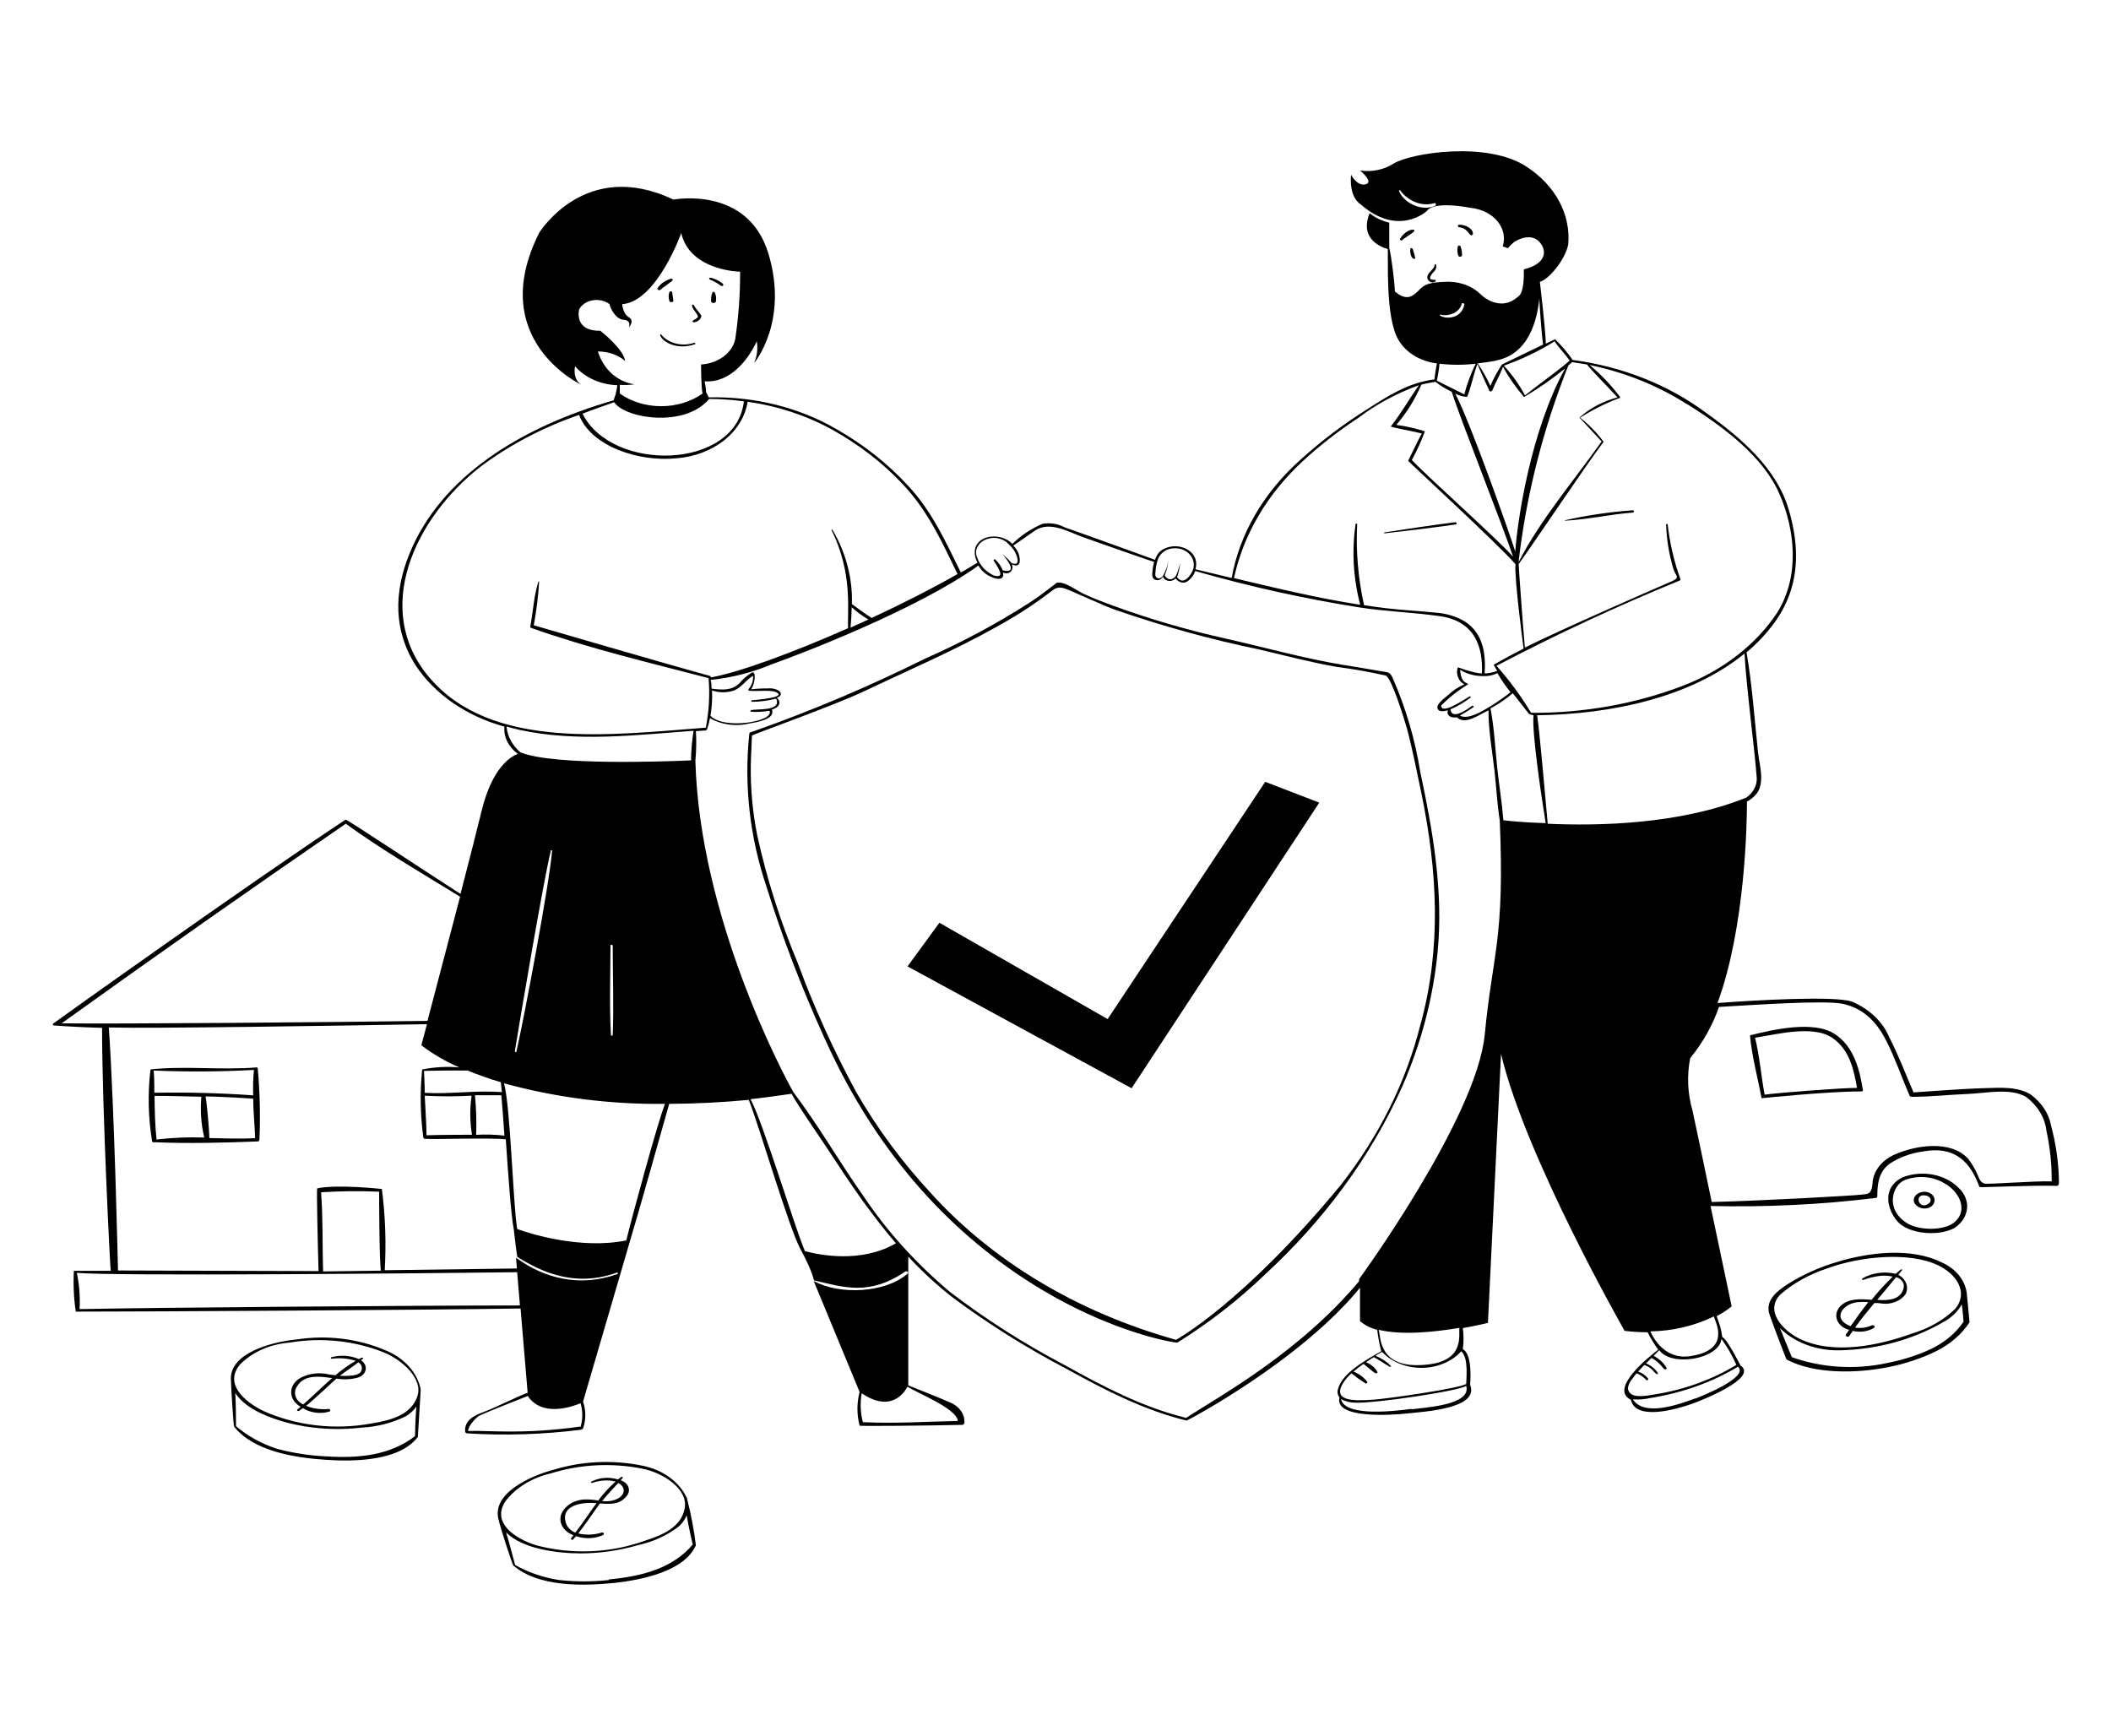 <svg width="135" height="111" viewBox="0 0 135 111" fill="none" xmlns="http://www.w3.org/2000/svg">
<path d="M91.834 16.922C91.83 16.915 91.824 16.909 91.816 16.904C91.808 16.9 91.799 16.898 91.79 16.898C91.78 16.898 91.771 16.9 91.763 16.904C91.755 16.909 91.749 16.915 91.746 16.922C91.746 17.266 91.138 17.477 91.307 17.866C91.381 18.032 91.658 18.149 91.813 17.982C91.819 17.974 91.822 17.965 91.823 17.956C91.823 17.946 91.821 17.937 91.817 17.928C91.812 17.92 91.805 17.912 91.796 17.906C91.788 17.9 91.777 17.896 91.766 17.893H91.692C91.368 17.893 91.368 17.705 91.732 17.338C91.788 17.28 91.826 17.213 91.843 17.14C91.861 17.068 91.858 16.993 91.834 16.922ZM93.265 16.362C93.305 16.451 93.481 16.423 93.501 16.334C93.501 16.147 93.471 15.96 93.413 15.779C93.413 15.758 93.403 15.739 93.385 15.724C93.368 15.71 93.344 15.701 93.319 15.701C93.294 15.701 93.27 15.71 93.252 15.724C93.234 15.739 93.224 15.758 93.224 15.779C93.18 15.973 93.194 16.173 93.265 16.362ZM90.187 15.934C90.187 16.106 90.187 16.445 90.396 16.55C90.406 16.555 90.417 16.558 90.428 16.558C90.44 16.558 90.451 16.557 90.462 16.553C90.472 16.549 90.481 16.544 90.489 16.536C90.496 16.529 90.501 16.521 90.504 16.512C90.471 16.324 90.421 16.138 90.355 15.957C90.342 15.851 90.187 15.846 90.187 15.934ZM89.539 15.263C89.526 15.28 89.522 15.3 89.528 15.319C89.534 15.339 89.549 15.355 89.569 15.366C89.59 15.376 89.614 15.379 89.638 15.374C89.661 15.37 89.681 15.357 89.694 15.341C89.795 15.229 90.369 14.902 90.436 14.786C90.445 14.777 90.451 14.766 90.453 14.755C90.455 14.744 90.453 14.732 90.447 14.722C90.442 14.711 90.432 14.703 90.421 14.696C90.41 14.69 90.396 14.686 90.382 14.686C90.011 14.68 89.687 15.024 89.539 15.263ZM93.332 14.536C93.67 14.569 93.845 14.791 94.007 15.002C94.018 15.018 94.036 15.031 94.057 15.038C94.078 15.045 94.101 15.046 94.123 15.041C94.145 15.036 94.164 15.024 94.177 15.009C94.19 14.994 94.197 14.976 94.196 14.958C94.196 14.597 93.717 14.375 93.319 14.369C93.197 14.364 93.204 14.525 93.332 14.536ZM100.082 33.3C101.533 33.228 102.958 32.89 104.409 32.784C104.524 32.784 104.524 32.623 104.409 32.634C102.944 32.741 101.494 32.954 100.075 33.273L100.082 33.3ZM93.096 33.539C93.204 33.539 93.157 33.389 93.049 33.4C91.543 33.594 90.031 33.816 88.533 34.05C88.492 34.05 88.533 34.111 88.533 34.111C90.065 33.939 91.591 33.755 93.096 33.539ZM70.834 65.174L60.075 59.014L58.036 61.805L72.367 69.597L84.368 51.332L80.912 50L70.834 65.174Z" fill="black"/>
<path d="M89.053 43.334C88.87 42.957 88.783 43.007 88.297 42.924C87.493 42.779 86.683 42.652 85.873 42.519C83.362 42.102 80.899 41.409 78.448 40.854C75.971 40.307 73.549 39.602 71.206 38.745C70.531 38.5 69.91 38.262 69.289 37.973C68.917 37.795 68.148 37.24 67.736 37.263C67.5 37.263 67.615 37.263 67.345 37.451C66.838 37.84 66.346 38.223 65.812 38.561C63.727 39.898 61.507 41.086 59.177 42.113C55.595 43.899 51.864 45.476 48.013 46.831C47.986 46.837 47.962 46.85 47.945 46.868C47.928 46.886 47.919 46.908 47.918 46.931C47.572 50.226 47.947 53.546 49.025 56.732C50.031 59.946 51.241 63.113 52.65 66.223C55.161 71.867 58.907 77.112 64.449 81.058C70.234 85.181 75.249 85.903 75.296 85.864C77.326 84.594 79.186 83.15 80.845 81.557C84.689 78.031 87.686 73.937 89.674 69.492C90.886 66.722 91.646 63.834 91.935 60.9C92.313 57.015 91.638 53.18 90.821 49.334C90.495 47.288 89.902 45.276 89.053 43.334ZM90.835 65.534C89.921 69.19 88.188 72.673 85.725 75.808C79.522 83.322 75.276 85.648 75.208 85.686C68.94 83.94 63.468 80.664 59.521 76.296C57.657 74.28 56.055 72.109 54.742 69.819C53.295 67.148 52.053 64.404 51.023 61.605C49.902 58.933 49.034 56.195 48.424 53.413C48.129 51.935 47.991 50.438 48.013 48.94C48.013 48.585 48.094 47.042 48.087 47.047C48.154 46.953 53.116 45.21 55.208 44.233C58.05 42.879 60.993 41.625 63.72 40.093C64.914 39.444 66.043 38.716 67.095 37.918C67.473 37.629 67.621 37.479 68.134 37.651C68.492 37.768 70.612 38.761 71.354 39.011C74.336 40.045 77.41 40.891 80.548 41.542C82.188 41.925 83.828 42.363 85.495 42.652C86.552 42.787 87.597 42.973 88.627 43.207C89.012 43.407 89.782 45.932 89.977 46.598C90.342 47.974 90.612 49.373 90.902 50.749C91.921 55.7 92.198 60.6 90.835 65.546V65.534ZM44.314 20.502C44.303 20.511 44.297 20.522 44.294 20.535C44.291 20.547 44.293 20.559 44.299 20.571C44.304 20.583 44.314 20.593 44.326 20.6C44.338 20.607 44.353 20.612 44.368 20.613C44.491 20.6 44.606 20.554 44.694 20.481C44.782 20.409 44.838 20.315 44.854 20.213C44.854 20.119 44.442 19.703 44.374 19.514C44.37 19.504 44.362 19.496 44.352 19.49C44.342 19.483 44.33 19.48 44.317 19.48C44.304 19.48 44.292 19.483 44.282 19.49C44.272 19.496 44.264 19.504 44.26 19.514C44.199 19.675 44.658 20.13 44.631 20.252C44.604 20.374 44.415 20.419 44.314 20.502ZM45.556 18.703C45.491 18.884 45.464 19.071 45.475 19.259C45.475 19.419 45.778 19.419 45.785 19.259C45.816 19.071 45.79 18.881 45.711 18.703C45.703 18.692 45.692 18.682 45.679 18.675C45.665 18.669 45.649 18.665 45.633 18.665C45.617 18.665 45.602 18.669 45.588 18.675C45.574 18.682 45.563 18.692 45.556 18.703ZM42.808 18.687C42.746 18.868 42.746 19.061 42.808 19.242C42.808 19.358 43.078 19.342 43.065 19.242C43.051 19.142 43.018 18.898 42.991 18.726C42.997 18.706 42.993 18.685 42.981 18.667C42.968 18.649 42.947 18.637 42.923 18.631C42.899 18.626 42.873 18.629 42.852 18.64C42.83 18.65 42.815 18.667 42.808 18.687ZM42.235 18.532C42.343 18.415 42.91 18.049 42.991 17.943C43.004 17.932 43.014 17.918 43.016 17.902C43.019 17.887 43.016 17.871 43.007 17.857C42.998 17.843 42.983 17.832 42.965 17.826C42.948 17.819 42.928 17.817 42.91 17.821C42.55 17.93 42.248 18.14 42.059 18.415C41.985 18.504 42.154 18.609 42.235 18.532ZM45.421 17.888C45.666 17.989 45.893 18.118 46.096 18.271C46.109 18.282 46.126 18.289 46.144 18.292C46.163 18.296 46.182 18.294 46.2 18.288C46.217 18.282 46.232 18.272 46.242 18.259C46.252 18.246 46.258 18.231 46.258 18.215C46.258 18.071 45.583 17.749 45.4 17.76C45.384 17.766 45.37 17.776 45.361 17.788C45.352 17.801 45.349 17.816 45.351 17.83C45.353 17.845 45.361 17.858 45.374 17.869C45.386 17.879 45.403 17.886 45.421 17.888ZM42.275 21.384H42.214C42.214 21.739 43.173 22.461 44.449 22.011C44.509 22.011 44.449 21.906 44.401 21.922C44.026 22.051 43.608 22.067 43.22 21.969C42.832 21.871 42.498 21.664 42.275 21.384ZM16.416 68.265C14.182 68.448 11.893 68.16 9.666 68.387C9.666 68.387 9.619 68.42 9.619 68.437C9.442 69.951 9.478 71.476 9.727 72.983C9.728 72.996 9.734 73.01 9.743 73.021C9.752 73.033 9.764 73.042 9.779 73.049C9.794 73.055 9.81 73.059 9.827 73.059C9.844 73.059 9.86 73.056 9.875 73.049C12.049 73.144 14.323 73.082 16.504 72.999C16.564 72.999 16.591 72.888 16.591 72.877C16.657 71.362 16.621 69.844 16.483 68.332C16.484 68.324 16.483 68.316 16.48 68.308C16.477 68.3 16.473 68.293 16.466 68.287C16.46 68.281 16.453 68.275 16.444 68.272C16.435 68.268 16.426 68.266 16.416 68.265ZM9.868 69.869C9.868 69.403 9.868 68.937 9.828 68.465C11.964 68.555 14.106 68.542 16.24 68.426C16.188 68.967 16.172 69.51 16.193 70.052C14.09 69.903 11.979 69.847 9.868 69.886V69.869ZM10.01 72.861C9.909 71.934 9.895 71.012 9.882 70.085C10.881 70.085 11.907 70.119 12.879 70.141C12.798 71.013 12.859 71.891 13.061 72.749C12.041 72.714 11.02 72.757 10.01 72.877V72.861ZM13.385 72.766C13.385 72.272 13.23 70.507 13.142 70.124C14.148 70.124 16.186 70.263 16.193 70.263C16.193 71.107 16.294 71.956 16.315 72.788C15.376 72.844 14.384 72.805 13.405 72.783L13.385 72.766Z" fill="black"/>
<path d="M131.166 71.984C131.027 71.219 130.568 70.519 129.87 70.002C129.026 69.475 127.906 69.564 126.914 69.591C125.429 69.63 122.371 69.869 122.371 69.863C121.858 68.681 121.406 67.471 120.812 66.323C120.403 65.344 119.552 64.533 118.436 64.058C117.342 63.67 112.212 63.969 109.836 64.147C111.625 59.285 111.719 52.564 111.719 51.265C111.967 51.128 112.18 50.953 112.347 50.749C112.88 50.022 112.509 48.901 112.428 48.118C112.199 45.993 112.057 43.834 111.692 41.719C112.382 41.142 112.985 40.5 113.488 39.805C115.121 37.546 115.128 35.032 114.372 32.529C113.616 30.026 111.483 28.088 109.087 26.39C106.706 24.613 103.749 23.442 100.575 23.021C100.249 22.552 99.871 22.108 99.448 21.695L98.854 21.978C98.854 21.229 98.476 18.021 98.476 18.021C99.029 17.899 100.123 16.583 100.292 15.618C100.372 14.677 100.172 13.734 99.709 12.871C99.245 12.008 98.532 11.252 97.632 10.667C95.135 9.002 90.207 9.785 89.12 10.462C88.822 10.655 88.477 10.795 88.108 10.872C87.739 10.948 87.355 10.96 86.981 10.906C86.981 10.906 87.885 11.649 87.332 11.788C86.778 11.927 86.4 11.172 86.4 11.172C86.272 12.682 87.007 13.059 87.007 13.059C89.431 15.201 91.26 13.486 91.26 13.486C91.26 13.486 91.51 12.82 94.115 13.303C94.451 13.343 94.772 13.44 95.059 13.589C95.346 13.738 95.591 13.935 95.778 14.167C95.965 14.399 96.091 14.661 96.146 14.936C96.202 15.211 96.186 15.492 96.1 15.762L96.43 15.873C96.555 15.724 96.695 15.585 96.849 15.457C98.32 14.619 98.698 15.89 98.698 15.89C98.996 16.922 97.45 17.222 97.45 17.222C97.49 18.654 97.173 18.887 97.173 18.887C95.918 20.124 94.642 18.781 94.642 18.781C94.36 18.514 94.005 18.306 93.606 18.175C93.206 18.044 92.775 17.993 92.347 18.026C90.754 18.082 90.997 18.498 90.322 18.903C89.897 19.159 89.465 18.87 89.201 18.631C89.201 18.16 88.972 16.311 88.844 15.856V14.241C88.371 14.128 87.939 13.92 87.588 13.636C86.913 15.301 88.351 15.812 88.749 15.928C88.796 16.433 88.573 20.28 89.424 21.723C89.651 22.124 89.996 22.473 90.427 22.738C90.858 23.003 91.362 23.177 91.894 23.243C91.82 23.571 91.746 24.115 91.733 24.265C90.072 24.464 88.729 25.341 87.439 26.168C85.893 27.14 84.458 28.227 83.153 29.415C80.803 31.512 79.274 34.142 78.766 36.963L76.451 36.408C76.484 36.286 76.5 36.161 76.498 36.036C76.496 35.813 76.412 35.595 76.257 35.412C76.102 35.228 75.883 35.087 75.63 35.008C75.376 34.928 75.099 34.913 74.835 34.965C74.57 35.017 74.331 35.133 74.149 35.298C74.016 35.45 73.919 35.621 73.865 35.803C73.865 35.803 69.991 34.393 68.053 33.711C67.642 33.492 67.142 33.416 66.663 33.5C65.921 33.826 65.264 34.267 64.726 34.798V34.765C64.051 34.083 62.566 34.138 62.35 35.132C62.308 35.421 62.364 35.715 62.512 35.981C62.174 36.186 61.837 36.402 61.445 36.613C60.5 34.693 59.602 32.69 58.07 31.063C56.797 29.671 55.261 28.455 53.521 27.461C51.133 26.063 48.256 25.344 45.326 25.413L45.151 25.064C45.151 24.836 45.097 24.609 45.063 24.387C47.257 24.537 48.398 21.823 48.398 21.823C48.475 22.291 48.417 22.769 48.229 23.216C48.229 23.216 50.456 20.585 49.14 16.217C47.824 11.849 43.065 12.765 43.065 12.765C37.415 10.073 34.479 14.896 34.479 14.896C31.037 21.745 37.179 24.609 37.179 24.609C36.585 24.242 36.774 23.421 36.774 23.421C37.082 23.779 37.486 24.075 37.953 24.285C38.421 24.496 38.941 24.616 39.474 24.636C39.474 24.808 39.4 24.997 39.38 25.191L39.238 25.602C33.358 27.306 28.181 30.442 26.163 35.47C25.204 37.851 25.144 40.326 26.602 42.585C27.827 44.418 29.846 45.805 32.258 46.47C32.229 46.795 32.291 47.121 32.44 47.424C32.589 47.726 32.82 47.996 33.115 48.213C32.657 48.385 31.475 49.084 30.8 51.859C30.523 53.002 30.011 55.001 29.45 57.17C26.5 55.272 22.167 52.375 22.099 52.42C15.768 56.61 3.409 65.446 3.409 65.457C3.395 65.466 3.385 65.478 3.38 65.492C3.375 65.505 3.375 65.52 3.38 65.534C3.385 65.547 3.395 65.559 3.409 65.568C3.422 65.577 3.439 65.583 3.456 65.584C4.475 65.656 5.481 65.706 6.527 65.734C6.527 70.89 7.054 81.274 7.081 81.274H4.725C4.678 82.145 4.718 83.017 4.846 83.883C9.504 83.883 27.047 83.783 33.291 83.683C33.493 86.13 33.743 89.072 33.743 89.072C33.331 89.205 31.563 90.071 31.009 90.271C30.267 90.537 29.66 90.865 29.754 91.603C29.786 91.632 29.825 91.655 29.869 91.669C32.302 91.819 34.747 91.741 37.159 91.436C37.212 91.422 37.258 91.392 37.287 91.353C37.479 90.792 37.479 90.199 37.287 89.638L40.304 79.315C40.75 77.855 42.39 72.033 42.795 70.596C44.496 70.587 46.195 70.502 47.885 70.341C48.559 72.039 50.45 78.532 51.206 79.92C51.962 81.308 52.042 81.879 52.056 81.885C53.98 82.329 55.573 82.889 57.881 81.33C57.902 81.313 57.93 81.303 57.959 81.303C57.988 81.303 58.016 81.313 58.036 81.33C58.057 81.347 58.069 81.37 58.069 81.394C58.069 81.417 58.057 81.44 58.036 81.457C56.646 82.684 53.71 82.845 52.036 81.924L54.972 89.022C54.788 89.732 54.788 90.466 54.972 91.175C54.972 91.22 59.386 91.175 61.553 91.125C61.621 91.125 61.675 91.014 61.675 91.003C61.694 90.727 61.613 90.453 61.441 90.216C61.269 89.978 61.014 89.788 60.709 89.671C60.318 89.488 58.556 88.794 58.084 88.6V80.364C58.926 81.276 59.854 82.134 60.858 82.928C63.166 84.652 65.65 86.21 68.283 87.585C70.645 88.889 73.136 90.182 75.883 90.853C75.938 90.853 83.147 87.046 86.974 82.356V84.493C87.278 84.751 87.656 84.942 88.074 85.048C88.128 85.509 88.214 85.966 88.331 86.419C87.345 86.974 85.826 87.818 85.57 88.828C85.538 88.921 85.529 89.018 85.546 89.113C85.562 89.209 85.602 89.301 85.664 89.383C85.313 90.765 89.1 90.493 89.91 90.404C90.963 90.287 94.635 90.115 94.014 88.567C94.014 88.567 94.21 86.624 93.548 86.286C93.609 85.838 93.609 85.385 93.548 84.937C94.493 84.771 95.155 84.604 95.155 84.604L95.992 67.399C97.551 74.004 103.896 85.115 103.896 85.115C104.383 85.173 104.875 85.203 105.368 85.204C105.558 85.587 105.784 85.958 106.043 86.314C105.523 86.719 102.863 88.805 104.294 89.522C104.605 90.887 107.217 90.126 108.182 89.788C108.79 89.577 112.475 88.123 111.307 87.329C111.307 87.329 110.437 85.603 110.14 85.509C110.082 85.055 109.959 84.608 109.775 84.177C110.124 83.997 110.447 83.787 110.741 83.55C110.741 83.55 110.065 80.347 109.391 77.128C112.928 77.212 116.467 77.04 119.968 76.612C120.015 76.612 120.049 76.557 120.056 76.518C120.056 75.774 120.116 74.986 120.818 74.442C121.447 74.021 122.198 73.744 122.999 73.637C125.132 73.26 126.049 74.437 126.59 75.918C126.59 75.957 129.931 75.791 131.551 75.841C131.639 75.841 131.672 75.685 131.672 75.669C131.663 74.429 131.493 73.194 131.166 71.984ZM91.8 13.148C90.895 13.575 89.741 12.937 89.465 12.21C89.465 12.171 89.519 12.143 89.546 12.182C89.761 12.504 90.626 13.325 91.746 12.987C91.8 12.959 91.874 13.109 91.8 13.148ZM107.912 25.857C110.275 27.334 112.759 29.221 113.785 31.563C114.811 33.905 115.094 36.819 113.684 39.133C112.319 41.225 110.162 42.895 107.541 43.889C104.54 45.024 101.273 45.604 97.969 45.588C97.952 45.582 97.933 45.582 97.915 45.588C97.284 44.534 96.544 43.528 95.701 42.58C99.489 40.591 103.403 38.77 107.426 37.124C107.442 37.116 107.455 37.104 107.462 37.09C107.469 37.077 107.471 37.061 107.467 37.046C107.055 35.904 106.781 34.731 106.65 33.544C106.65 33.494 106.549 33.489 106.549 33.544C106.58 34.493 106.734 35.436 107.008 36.358C107.143 36.835 107.467 36.913 106.967 37.152C105.995 37.568 99.657 40.337 97.517 41.414C97.423 40.471 97.106 36.086 97.119 36.075C98.044 34.804 101.547 29.565 102.519 28.305C102.527 28.299 102.533 28.291 102.537 28.283C102.541 28.275 102.543 28.267 102.543 28.258C102.543 28.249 102.541 28.24 102.537 28.232C102.533 28.224 102.527 28.217 102.519 28.211C102.11 27.662 101.617 27.159 101.054 26.712C101.806 26.23 102.621 25.819 103.484 25.486C103.559 25.486 103.646 25.436 103.592 25.369C103.04 24.638 102.393 23.959 101.662 23.343C103.928 23.816 106.05 24.672 107.892 25.857H107.912ZM94.142 45.138C92.867 46.076 92.792 45.538 92.758 45.366C93.232 45.159 93.67 44.901 94.061 44.6C94.061 44.6 94.021 44.511 93.987 44.533C93.71 44.689 92.165 45.76 92.165 45.121C92.667 44.609 93.248 44.152 93.892 43.762C93.798 43.612 93.46 43.762 93.373 42.835C93.798 43.1 94.317 43.242 94.851 43.24C95.171 43.254 95.488 43.188 95.762 43.051C96.008 43.473 96.288 43.881 96.599 44.272C96.174 44.608 95.723 44.922 95.249 45.21C94.824 45.455 93.899 46.059 93.359 45.765C93.671 45.596 93.968 45.411 94.25 45.21C94.264 45.177 94.162 45.11 94.122 45.138H94.142ZM101.486 23.31C101.736 23.648 103.093 25.025 103.437 25.413C102.504 25.663 101.666 26.109 101.007 26.707L102.425 28.233C100.629 30.769 98.516 33.228 97.112 35.953C97.603 31.675 98.672 27.455 100.298 23.371L100.541 23.16L101.486 23.31ZM99.414 21.823C99.691 22.256 100.089 22.622 100.379 23.066C99.475 23.843 98.476 24.52 97.524 25.286C97.167 24.611 96.714 23.974 96.174 23.388C97.325 22.977 98.412 22.455 99.414 21.834V21.823ZM95.647 23.06C97.774 22.677 98.307 20.446 98.442 19.081C98.442 19.358 98.577 21.301 98.678 22C98.674 22.013 98.674 22.026 98.678 22.039L96.052 23.31C95.762 23.748 95.513 24.205 95.31 24.675C95.082 24.181 94.812 23.7 94.5 23.238C94.885 23.199 95.256 23.143 95.647 23.071V23.06ZM95.222 24.925C95.22 24.937 95.22 24.949 95.223 24.96C95.226 24.972 95.231 24.983 95.24 24.993C95.248 25.003 95.258 25.011 95.27 25.017C95.282 25.024 95.296 25.028 95.31 25.03C95.324 25.033 95.339 25.032 95.353 25.03C95.367 25.028 95.38 25.023 95.392 25.016C95.404 25.01 95.414 25.001 95.422 24.991C95.43 24.981 95.436 24.97 95.438 24.958C95.641 24.453 95.938 23.965 96.113 23.46C96.488 24.137 96.94 24.784 97.463 25.391C98.395 24.84 99.273 24.23 100.089 23.565C97.868 27.6 97.031 33.372 96.903 35.27C96.363 33.605 93.953 26.823 93.062 25.175C93.289 25.291 93.545 25.363 93.811 25.386C93.98 25.147 94.297 23.682 94.487 23.277C94.5 23.36 95.067 24.609 95.222 24.936V24.925ZM92.097 20.119C92.243 20.154 92.397 20.164 92.549 20.148C92.7 20.132 92.846 20.089 92.976 20.024C93.106 19.959 93.219 19.872 93.305 19.768C93.392 19.665 93.452 19.548 93.481 19.425C93.481 19.353 93.663 19.392 93.65 19.464C93.454 20.48 92.299 20.402 92.077 20.158C92.063 20.152 92.077 20.13 92.097 20.13V20.119ZM92.056 23.26C92.824 23.351 93.604 23.351 94.372 23.26C94.063 23.895 93.819 24.551 93.643 25.219C93.44 25.108 92.252 24.542 91.888 24.342C91.894 24.331 92.029 23.66 92.056 23.271V23.26ZM91.8 24.42C92.117 24.664 92.465 24.878 92.84 25.058C93.427 26.906 96.215 33.905 96.761 35.603C95.918 34.615 91.415 30.608 90.288 29.421C90.614 28.823 90.894 28.21 91.125 27.584C90.534 27.395 89.921 27.257 89.296 27.173C89.973 26.38 90.511 25.513 90.895 24.598C91.172 24.52 91.8 24.42 91.8 24.42ZM78.914 36.974C79.51 34.202 81.026 31.618 83.295 29.509C84.383 28.503 85.573 27.575 86.852 26.734C87.998 25.862 89.311 25.153 90.74 24.636C90.153 25.463 89.593 26.451 88.951 27.262C88.897 27.334 90.349 27.561 90.929 27.728C90.801 27.905 90.221 29.137 90.052 29.471C90.052 29.509 95.857 34.854 96.916 36.081C96.829 36.935 97.43 41.475 97.436 41.481C96.808 41.797 96.14 42.158 95.54 42.502C95.486 42.502 95.688 42.796 95.749 42.901C95.499 43.004 95.225 43.061 94.945 43.068C95.02 41.886 94.891 40.515 93.663 39.738C93.124 39.419 92.489 39.227 91.827 39.183C90.754 39.072 89.68 39.022 88.607 38.894C88.148 38.839 87.683 38.772 87.224 38.7V38.667C86.851 36.97 86.706 35.245 86.791 33.522C86.791 33.478 86.704 33.461 86.69 33.522C86.441 35.242 86.542 36.985 86.987 38.678C84.24 38.251 81.587 37.607 78.887 36.968L78.914 36.974ZM74.02 35.864C74.084 35.602 74.265 35.368 74.527 35.209C74.731 35.101 74.972 35.05 75.215 35.062C75.458 35.074 75.689 35.149 75.877 35.276C76.082 35.421 76.23 35.613 76.301 35.828C76.372 36.042 76.363 36.27 76.275 36.48C76.18 36.741 75.674 37.512 75.269 36.896C75.293 36.851 75.314 36.805 75.33 36.758C75.396 36.518 75.445 36.275 75.478 36.031C75.397 36.253 75.35 36.491 75.256 36.708C75.235 36.776 75.196 36.841 75.143 36.896C75.089 36.952 75.022 36.997 74.945 37.03C74.729 37.091 74.567 36.952 74.486 36.802C74.617 36.469 74.696 36.124 74.722 35.775C74.684 36.141 74.565 36.499 74.371 36.83C74.237 37.03 73.98 37.052 73.892 36.83C73.876 36.755 73.876 36.678 73.892 36.602C73.902 36.351 73.945 36.102 74.02 35.858V35.864ZM64.449 34.754C64.51 34.804 64.564 34.859 64.624 34.921C64.625 34.929 64.629 34.937 64.635 34.944C64.641 34.951 64.649 34.956 64.658 34.959C64.799 35.108 64.909 35.275 64.982 35.453C65.07 35.675 65.252 36.225 64.692 36.008C64.523 35.812 64.336 35.626 64.132 35.453C64.091 35.453 64.132 35.453 64.132 35.453C64.253 35.631 65.219 36.724 64.132 36.48C64.028 36.223 63.863 35.985 63.646 35.781C63.634 35.774 63.619 35.77 63.605 35.771C63.59 35.771 63.576 35.775 63.565 35.783C63.553 35.79 63.545 35.801 63.541 35.812C63.538 35.824 63.539 35.836 63.544 35.847C63.679 36.103 64.436 37.057 63.544 36.802C63.037 36.556 62.665 36.158 62.505 35.692C62.401 35.484 62.392 35.251 62.48 35.038C62.567 34.825 62.745 34.644 62.981 34.53C63.217 34.415 63.495 34.374 63.765 34.414C64.034 34.455 64.277 34.573 64.449 34.748V34.754ZM38.239 22.477C38.564 22.477 38.886 22.53 39.186 22.635C39.485 22.74 39.756 22.894 39.98 23.088C39.859 22.289 38.387 21.151 38.387 21.151C36.666 21.184 37.037 19.786 37.037 19.786C37.115 19.638 37.235 19.509 37.386 19.407C37.538 19.306 37.718 19.236 37.909 19.204C38.1 19.172 38.298 19.178 38.486 19.223C38.674 19.267 38.846 19.348 38.988 19.458C38.988 19.63 39.352 20.418 39.879 20.452C40.406 20.485 40.217 20.94 40.217 20.94C40.217 20.94 40.608 20.524 40.217 20.291C39.825 20.058 39.791 19.453 39.791 19.453C42.005 19.286 43.565 14.907 43.565 14.907C44.132 17.333 47.331 17.377 47.331 17.377C47.336 18.817 47.233 20.255 47.02 21.684C46.929 22.117 46.663 22.512 46.267 22.806C45.871 23.101 45.366 23.278 44.834 23.31C44.834 23.31 44.834 24.764 44.928 25.169C44.193 25.691 43.254 25.978 42.282 25.978C41.31 25.978 40.371 25.691 39.636 25.169V24.614C39.949 24.632 40.264 24.621 40.574 24.581C38.684 24.276 38.239 22.477 38.239 22.477ZM39.278 25.724C39.953 26.756 43.781 27.389 45.353 25.513C46.097 25.517 46.84 25.569 47.574 25.669C47.054 30.07 39.136 30.225 37.253 26.457C37.908 26.201 38.59 25.963 39.278 25.724ZM27.425 43.29C23.814 38.983 26.487 33.183 30.706 29.864C32.566 28.465 34.706 27.338 37.031 26.535C37.8 28.549 40.858 29.559 43.267 29.309C44.412 29.221 45.486 28.814 46.312 28.157C47.138 27.499 47.666 26.629 47.81 25.691C49.742 25.968 51.581 26.575 53.21 27.473C54.925 28.424 56.442 29.595 57.706 30.941C59.339 32.645 60.264 34.71 61.236 36.713C59.609 37.64 57.699 38.611 55.742 39.522C55.404 39.311 54.635 38.75 54.479 38.633C54.531 36.989 54.105 35.359 53.237 33.877H53.17C54.56 36.702 54.175 39.066 54.236 40.176C50.672 41.753 47.23 43.013 45.461 43.323C45.461 43.323 45.461 43.24 45.407 43.229C42.579 42.458 34.148 39.988 34.135 39.988C34.309 39.059 34.424 38.124 34.479 37.185C34.479 37.185 34.425 37.185 34.425 37.218C34.135 38.134 34.094 39.127 33.912 40.065C33.909 40.082 33.911 40.1 33.92 40.116C33.928 40.131 33.942 40.145 33.959 40.154C37.631 41.459 41.506 42.374 45.313 43.368C45.402 44.426 45.343 45.489 45.137 46.537C39.15 46.986 31.408 48.035 27.425 43.29ZM55.532 39.621C55.154 39.799 54.77 39.971 54.392 40.138C54.432 39.721 54.459 39.283 54.466 38.833C54.787 39.126 55.144 39.39 55.532 39.621ZM45.535 44.156C45.76 44.234 46.001 44.274 46.244 44.274C46.488 44.274 46.729 44.234 46.953 44.156C47.453 43.939 47.702 43.49 48.154 43.218C48.184 43.521 48.084 43.824 47.871 44.072C47.824 44.123 47.871 44.184 47.965 44.178C48.425 44.233 49.376 44.084 49.707 44.306C50.173 44.611 48.512 44.744 48.087 44.788C48.02 44.788 48.04 44.877 48.087 44.883C48.612 44.88 49.133 44.811 49.633 44.678C50.031 45.51 48.35 45.321 48.033 45.416C48.02 45.419 48.008 45.426 47.999 45.436C47.991 45.445 47.987 45.457 47.987 45.468C47.987 45.48 47.991 45.491 47.999 45.501C48.008 45.51 48.02 45.517 48.033 45.521C48.426 45.543 48.822 45.521 49.208 45.455C49.565 46.148 46.264 46.692 45.434 45.771C45.526 45.236 45.56 44.696 45.535 44.156ZM35.228 54.39C35.228 54.357 35.316 54.39 35.309 54.39C35.141 56.499 33.52 65.079 33.028 67.249C33.028 67.31 32.906 67.283 32.92 67.249C33.271 65.107 34.715 56.521 35.228 54.39ZM29.862 68.448C30.567 68.739 31.293 68.995 32.035 69.214C32.035 69.375 32.076 69.597 32.096 69.847C30.422 69.713 28.829 69.986 27.162 69.891C27.162 69.397 27.115 68.487 27.115 68.487C27.567 68.476 28.843 68.454 29.862 68.465V68.448ZM30.355 70.046H32.062C32.123 70.718 32.191 71.639 32.258 72.627C31.659 72.558 31.053 72.541 30.449 72.577C30.482 71.739 30.457 70.899 30.375 70.063L30.355 70.046ZM30.186 72.572C30.112 72.572 28.161 72.572 27.277 72.605C27.277 71.939 27.162 70.252 27.162 70.074C28.16 70.129 29.161 70.129 30.159 70.074C30.039 70.91 30.048 71.755 30.186 72.588V72.572ZM3.942 65.446C10.017 61.083 15.903 56.943 22.113 52.681C24.415 54.346 26.953 55.833 29.423 57.348C28.66 60.262 27.823 63.453 27.337 65.29C21.121 65.379 7.742 65.49 3.942 65.446ZM5.09 83.722C5.132 82.945 5.074 82.168 4.914 81.402C7.175 81.624 27.5 81.435 33.075 81.363C33.115 81.918 33.183 82.667 33.251 83.489C27 83.489 9.693 83.622 5.09 83.722ZM20.534 76.251C21.769 76.172 23.009 76.159 24.246 76.213C24.246 76.213 24.246 80.364 24.354 81.263L20.662 81.313C20.608 79.576 20.662 77.978 20.534 76.251ZM37.098 91.236C33.345 91.764 31.124 91.458 29.943 91.519C29.896 91.27 30.395 90.698 30.618 90.559C30.841 90.421 33.75 89.277 33.75 89.277C34.661 90.637 36.544 89.982 37.125 89.743C37.277 90.241 37.277 90.761 37.125 91.259L37.098 91.236ZM39.467 81.485C37.145 82.323 34.843 81.796 33.001 80.436L33.055 81.124L24.604 81.235C24.704 79.502 24.643 77.766 24.422 76.04C24.422 76.04 21.559 75.724 20.284 76.002C20.243 76.002 20.317 79.554 20.372 81.291L7.546 81.252C7.546 81.252 7.317 70.868 6.959 65.712C9.835 65.784 21.438 65.601 27.304 65.501L26.946 66.85C27.676 67.408 28.493 67.884 29.376 68.265C28.578 68.196 27.772 68.241 26.993 68.398C26.989 68.411 26.989 68.424 26.993 68.437C26.852 69.879 26.879 71.329 27.074 72.766C27.074 72.766 27.122 72.833 27.155 72.833C27.992 72.877 31.36 72.749 32.346 72.866C32.501 75.158 32.684 77.75 32.859 78.638C32.859 78.638 33.055 80.375 33.089 80.392C34.04 80.947 36.389 82.495 39.434 81.391C39.494 81.352 39.555 81.48 39.467 81.507V81.485ZM40.041 79.332C37.125 79.92 33.885 78.899 33.075 78.599C32.805 76.978 32.643 70.724 32.231 69.281C35.547 70.194 39.028 70.639 42.525 70.596C41.998 71.984 40.412 77.85 40.041 79.365V79.332ZM39.042 60.462C39.047 60.449 39.056 60.438 39.069 60.431C39.082 60.423 39.097 60.419 39.113 60.419C39.129 60.419 39.144 60.423 39.157 60.431C39.17 60.438 39.179 60.449 39.184 60.462C39.184 62.371 39.258 64.286 39.184 66.195C39.184 66.25 39.076 66.25 39.069 66.195C38.968 64.313 39.035 62.399 39.042 60.495V60.462ZM44.192 48.629C42.68 48.696 35.417 48.973 33.331 48.13H33.298C32.766 47.68 32.446 47.09 32.393 46.465C32.677 46.548 32.974 46.62 33.264 46.687C36.902 47.469 40.689 47.008 44.354 46.736C44.251 47.373 44.197 48.015 44.192 48.657V48.629ZM51.462 79.981C50.787 78.388 48.816 71.834 47.999 70.296C48.674 70.23 50.112 70.024 50.618 69.952C51.293 71.112 52.103 72.233 52.846 73.36C53.588 74.487 54.378 75.696 55.195 76.834C55.87 77.75 56.545 78.649 57.294 79.515C55.033 80.819 52.353 80.253 51.462 80.009V79.981ZM61.256 90.876C59.117 90.915 57.416 91.053 55.181 90.953C55.023 90.346 54.997 89.72 55.107 89.105C57.2 90.532 58.036 88.678 58.036 88.678C58.502 89.033 61.236 90.071 61.256 90.903V90.876ZM88.175 85.048C89.694 85.415 91.834 85.176 93.332 84.921C93.265 85.381 93.704 87.041 91.226 87.274C88.135 87.601 88.31 85.509 88.175 85.076V85.048ZM90.254 90.104C89.397 90.221 85.995 90.659 85.759 89.477C86.015 89.618 86.314 89.697 86.623 89.705C87.797 89.782 93.447 88.939 93.764 88.628C94.122 89.855 91.179 90.01 90.254 90.132V90.104ZM93.764 88.506C93.406 88.778 88.763 89.455 87.804 89.516C86.846 89.577 85.158 89.699 85.867 88.495C86.016 88.253 86.204 88.029 86.427 87.829C86.706 88.056 87.001 88.269 87.311 88.467C87.392 88.511 87.473 88.434 87.433 88.367C87.221 88.087 86.917 87.862 86.555 87.718C86.751 87.551 86.974 87.385 87.197 87.229C87.332 87.318 87.811 87.751 87.959 87.823C87.975 87.831 87.992 87.834 88.01 87.833C88.027 87.832 88.044 87.826 88.058 87.817C88.072 87.808 88.082 87.796 88.087 87.782C88.093 87.769 88.093 87.754 88.088 87.74C87.938 87.47 87.681 87.251 87.359 87.118L87.851 86.791C88.209 86.98 88.526 87.213 88.877 87.412C88.924 87.412 88.985 87.412 88.951 87.357C88.685 87.083 88.349 86.862 87.966 86.708C88.1 86.618 88.239 86.535 88.385 86.458C88.683 86.778 89.068 87.038 89.51 87.215C89.951 87.392 90.436 87.482 90.928 87.478C91.419 87.475 91.902 87.377 92.339 87.193C92.776 87.009 93.156 86.744 93.447 86.419C93.933 86.841 93.764 88.173 93.764 88.534V88.506ZM94.945 66.189C94.433 71.501 86.913 81.807 86.913 81.807V81.94C83.025 86.58 77.861 89.355 75.856 90.681C73.035 89.988 70.497 88.639 68.074 87.296C65.466 85.923 63.015 84.359 60.75 82.623C58.595 80.811 56.747 78.769 55.255 76.551C53.69 74.331 52.367 72.011 50.733 69.841C50.058 68.653 44.746 58.652 44.469 48.646C44.531 48.018 44.542 47.388 44.503 46.759L45.137 46.714C45.179 46.693 45.21 46.659 45.225 46.62C45.301 46.394 45.36 46.164 45.401 45.932C45.761 46.139 46.172 46.277 46.605 46.336C47.039 46.396 47.483 46.375 47.905 46.276C48.398 46.187 49.612 45.998 49.363 45.382C49.439 45.359 49.512 45.327 49.579 45.288C49.649 45.258 49.71 45.215 49.755 45.162C49.801 45.109 49.83 45.047 49.84 44.983C49.85 44.918 49.84 44.852 49.813 44.791C49.785 44.731 49.739 44.676 49.68 44.633C49.923 44.533 50.031 44.394 49.842 44.2C49.741 44.131 49.623 44.08 49.496 44.05C49.37 44.021 49.237 44.013 49.106 44.028C48.745 44.024 48.384 44.043 48.026 44.084C48.269 43.806 48.398 42.852 48.067 43.018C47.764 43.211 47.5 43.441 47.284 43.701C46.778 44.178 46.19 44.128 45.502 44.039C45.502 43.845 45.502 43.651 45.441 43.484C46.8 43.343 48.118 43.007 49.336 42.491C50.915 41.936 58.577 39.033 62.572 36.169C62.677 36.363 62.83 36.538 63.02 36.681C63.211 36.824 63.435 36.933 63.679 37.002C64.125 37.085 64.206 36.874 64.138 36.608C64.187 36.636 64.242 36.655 64.301 36.662C64.36 36.67 64.42 36.665 64.476 36.649C64.532 36.634 64.583 36.607 64.624 36.572C64.665 36.536 64.695 36.494 64.712 36.447C64.763 36.332 64.763 36.206 64.712 36.092C64.955 36.197 65.131 36.214 65.205 35.975C65.23 35.782 65.207 35.586 65.137 35.4C65.067 35.214 64.953 35.041 64.8 34.893C65.279 34.582 65.725 34.243 66.197 33.927C67.162 33.294 68.344 34.033 69.309 34.371C70.781 34.893 73.791 35.953 73.811 35.931C73.768 36.079 73.737 36.229 73.717 36.38C73.717 36.586 73.575 36.98 73.899 37.085C74.108 37.152 74.263 37.052 74.371 36.885C74.391 36.941 74.426 36.991 74.473 37.034C74.521 37.076 74.58 37.109 74.645 37.129C74.71 37.15 74.781 37.157 74.85 37.151C74.92 37.146 74.987 37.127 75.046 37.096C75.098 37.069 75.143 37.035 75.181 36.996C75.364 37.24 75.701 37.374 75.978 37.152C76.197 36.978 76.356 36.76 76.437 36.519C79.869 37.505 83.384 38.284 86.954 38.85C88.648 39.111 90.376 39.161 92.07 39.405C94.352 39.721 94.844 41.414 94.77 43.068C94.606 43.061 94.442 43.038 94.284 43.001C93.935 42.913 93.592 42.807 93.258 42.685C93.258 42.685 93.218 42.685 93.218 42.718C93.15 42.938 93.171 43.17 93.278 43.379C93.339 43.542 93.472 43.68 93.65 43.767C93.25 43.939 92.894 44.172 92.603 44.456C92.407 44.622 91.861 45.011 91.928 45.288C91.996 45.566 92.347 45.488 92.603 45.427C92.576 45.476 92.564 45.531 92.569 45.585C92.574 45.639 92.596 45.692 92.633 45.737C92.669 45.782 92.719 45.82 92.778 45.845C92.836 45.87 92.902 45.883 92.968 45.882H93.177C93.596 46.27 94.203 45.948 94.628 45.721L95.189 45.427C95.189 46.753 95.438 48.085 95.587 49.406C95.695 50.422 95.749 51.454 95.911 52.47C96.235 60.095 95.452 60.917 94.945 66.217V66.189ZM96.14 52.431C96.052 51.321 95.864 50.211 95.749 49.101C95.614 47.841 95.56 46.553 95.317 45.305C95.838 45.03 96.317 44.704 96.741 44.333C97.085 44.783 97.45 45.221 97.774 45.649C97.865 45.695 97.966 45.727 98.071 45.743C97.949 46.853 98.604 51.121 98.847 52.642C97.537 52.608 96.566 52.508 96.14 52.459V52.431ZM98.975 52.653C98.834 51.11 98.469 46.853 98.3 45.743C103.066 45.682 108.128 44.6 111.564 41.797C111.638 43.529 112.293 48.712 112.327 49.567C112.375 49.832 112.342 50.102 112.23 50.353C112.118 50.605 111.931 50.828 111.686 51.005C107.433 52.725 102.222 52.83 98.975 52.681V52.653ZM108.425 89.427C107.339 89.832 105.151 90.62 104.423 89.494C104.804 89.521 105.188 89.491 105.557 89.405C107.575 89.085 109.484 88.403 111.146 87.407C111.881 88.067 108.851 89.283 108.392 89.455L108.425 89.427ZM111.078 87.268C109.515 88.227 107.708 88.882 105.793 89.183C105.192 89.283 104.227 89.477 104.105 88.817C104.125 88.572 104.233 88.338 104.416 88.145C104.49 88.034 104.578 87.929 104.666 87.823C104.909 87.93 105.121 88.08 105.286 88.262C105.361 88.306 105.428 88.223 105.401 88.167C105.251 87.965 105.027 87.808 104.76 87.718C104.888 87.573 105.023 87.435 105.158 87.296C105.637 87.457 105.766 87.768 105.908 87.851C106.049 87.934 106.029 87.851 106.009 87.79C105.839 87.534 105.58 87.326 105.266 87.191L105.611 86.846C106.124 87.107 106.285 87.446 106.434 87.562C106.495 87.601 106.616 87.562 106.582 87.49C106.403 87.171 106.114 86.901 105.752 86.713L106.11 86.347C106.907 87.457 109.971 86.902 110.086 85.625C110.471 86.155 110.792 86.715 111.044 87.296L111.078 87.268ZM109.593 84.182C109.728 84.593 110.707 86.341 108.095 86.73C106.279 87.002 105.584 85.22 105.543 85.148C106.958 85.124 108.341 84.802 109.559 84.21L109.593 84.182ZM126.9 75.691C126.583 75.574 126.583 75.352 126.468 75.136C126.316 74.776 126.114 74.431 125.867 74.109C124.754 72.888 122.492 73.221 121.054 73.887C120.697 74.064 120.394 74.306 120.169 74.594C119.944 74.883 119.803 75.211 119.758 75.552C119.751 75.701 119.733 75.849 119.704 75.996C119.576 76.368 119.475 76.357 118.989 76.407C118.361 76.473 112.678 76.795 109.465 76.873C108.959 74.442 108.459 72.033 108.243 71.051C107.922 69.946 107.869 68.799 108.088 67.677C108.907 66.669 109.528 65.562 109.931 64.397C112.03 64.28 116.68 63.947 117.868 64.202C119.347 64.535 120.136 65.568 120.683 66.667C121.23 67.766 121.648 68.987 122.121 70.08C122.121 70.124 122.263 70.146 122.283 70.146C123.458 70.146 124.659 70.008 125.834 69.963C127.008 69.919 128.588 69.553 129.587 70.163C130.318 70.725 130.774 71.487 130.869 72.305C131.103 73.377 131.216 74.464 131.207 75.552C130.019 75.519 127.089 75.763 126.9 75.691Z" fill="black"/>
<path d="M124.99 78.533C125.218 78.383 125.407 78.197 125.545 77.985C125.684 77.773 125.768 77.54 125.793 77.301C125.818 77.062 125.784 76.821 125.692 76.593C125.601 76.364 125.454 76.154 125.26 75.974C124.844 75.546 124.264 75.246 123.615 75.122C122.966 74.998 122.285 75.058 121.682 75.291C120.292 75.969 120.71 77.395 121.345 78.116C122.074 78.938 123.991 79.088 124.99 78.533ZM121.79 75.48C122.197 75.318 122.649 75.25 123.099 75.284C123.549 75.318 123.979 75.453 124.342 75.674C125.287 76.18 125.881 77.378 125.017 78.144C124.342 78.738 122.708 78.699 121.959 78.227C120.515 77.334 121.041 75.78 121.79 75.48Z" fill="black"/>
<path d="M123.525 77.145C123.649 77.041 123.718 76.902 123.718 76.757C123.718 76.611 123.649 76.472 123.525 76.368C123.4 76.271 123.234 76.217 123.063 76.217C122.891 76.217 122.725 76.271 122.6 76.368C122.537 76.412 122.485 76.465 122.448 76.526C122.412 76.587 122.39 76.653 122.386 76.72C122.381 76.788 122.394 76.856 122.423 76.919C122.451 76.983 122.496 77.041 122.553 77.09C122.611 77.147 122.683 77.194 122.764 77.228C122.845 77.262 122.934 77.282 123.025 77.288C123.115 77.293 123.207 77.283 123.293 77.258C123.379 77.234 123.458 77.195 123.525 77.145ZM123.248 76.485C123.299 76.501 123.345 76.527 123.381 76.56C123.417 76.593 123.443 76.633 123.457 76.677C123.471 76.72 123.472 76.766 123.46 76.809C123.449 76.853 123.425 76.894 123.39 76.929C122.708 77.522 122.31 76.229 123.235 76.474L123.248 76.485ZM117.308 66.112C115.958 65.257 113.407 65.845 111.969 66.2C111.954 66.202 111.94 66.208 111.93 66.217C111.92 66.226 111.915 66.238 111.915 66.25C112.036 67.555 112.408 68.942 112.657 70.235C112.657 70.235 116.89 69.797 118.989 69.802C119.043 69.802 119.144 69.802 119.137 69.741C118.942 68.498 118.597 66.933 117.308 66.112ZM112.846 69.997C112.624 68.798 112.529 67.56 112.239 66.367C113.663 66.145 116.026 65.518 117.247 66.422C118.314 67.205 118.557 68.47 118.759 69.575C117.774 69.575 113.832 69.874 112.846 70.008V69.997ZM124.159 80.73C122.202 79.759 119.488 80.087 117.409 80.73C116.316 81.058 115.29 81.521 114.365 82.101C113.643 82.562 112.968 83.1 113.116 83.905C113.116 84.027 114.23 86.941 114.25 86.946C116.053 87.895 118.726 87.834 120.724 87.44C121.834 87.225 122.898 86.869 123.876 86.386C124.75 85.939 125.467 85.311 125.955 84.565C125.955 84.565 125.779 82.717 125.773 82.673C125.715 82.266 125.538 81.876 125.257 81.538C124.976 81.2 124.6 80.923 124.159 80.73ZM113.866 82.778C114.708 82.051 115.733 81.483 116.869 81.113C119.043 80.32 122.148 80.053 123.95 80.925C125.118 81.48 125.901 82.651 125.044 83.7C124.324 84.404 123.394 84.942 122.344 85.259C120.217 86.042 117.268 86.669 115.114 85.631C113.96 85.076 112.846 83.805 113.866 82.778ZM123.43 86.302C122.561 86.696 121.63 86.989 120.663 87.174C118.644 87.611 116.504 87.478 114.588 86.796C114.588 86.796 114.082 85.553 113.832 84.943C114.298 85.401 114.883 85.766 115.545 86.011C116.206 86.256 116.927 86.375 117.652 86.358C120.023 86.308 122.322 85.683 124.261 84.56C124.785 84.284 125.201 83.889 125.455 83.422C125.516 83.777 125.57 84.504 125.57 84.532C125.066 85.271 124.326 85.883 123.43 86.302Z" fill="black"/>
<path d="M118.253 85.049L118.051 85.343C117.976 85.454 118.186 85.553 118.26 85.442L118.489 85.115C118.717 85.171 118.957 85.184 119.191 85.151C119.426 85.118 119.647 85.041 119.839 84.926C119.954 84.854 119.839 84.71 119.691 84.765C119.369 84.913 118.993 84.963 118.631 84.904C119.023 84.349 119.441 83.844 119.866 83.334C120.022 83.334 120.177 83.334 120.339 83.367C120.643 83.406 120.954 83.367 121.23 83.255C121.506 83.142 121.732 82.962 121.878 82.74C121.97 82.539 121.984 82.32 121.916 82.112C121.848 81.905 121.702 81.721 121.5 81.585L121.399 81.53L121.628 81.241C121.632 81.237 121.635 81.233 121.637 81.228C121.639 81.223 121.639 81.217 121.639 81.212C121.638 81.207 121.636 81.202 121.633 81.198C121.63 81.193 121.626 81.189 121.621 81.186C121.617 81.182 121.611 81.18 121.605 81.178C121.599 81.177 121.593 81.176 121.586 81.177C121.58 81.177 121.574 81.179 121.568 81.181C121.563 81.184 121.558 81.187 121.554 81.191C121.446 81.28 121.338 81.369 121.237 81.463C120.877 81.379 120.499 81.362 120.13 81.412C119.761 81.463 119.41 81.581 119.104 81.757C119.043 81.791 119.104 81.879 119.158 81.857C119.501 81.729 119.865 81.642 120.238 81.596C120.507 81.57 120.78 81.587 121.041 81.646C120.552 82.116 120.101 82.611 119.691 83.128C118.982 83.067 118.165 83.023 117.666 83.561C117.554 83.684 117.479 83.827 117.448 83.978C117.417 84.129 117.431 84.284 117.489 84.43C117.546 84.576 117.646 84.709 117.779 84.816C117.912 84.924 118.075 85.004 118.253 85.049ZM121.257 81.68C121.428 81.727 121.571 81.824 121.66 81.954C121.748 82.083 121.776 82.234 121.736 82.379C121.561 83.123 120.778 83.184 120.049 83.134C120.454 82.651 120.859 82.168 121.257 81.68ZM118.8 83.278C119.024 83.257 119.251 83.257 119.475 83.278C119.077 83.783 118.705 84.305 118.348 84.815C117.119 84.36 117.835 83.372 118.8 83.278ZM43.922 95.799C43.692 95.297 43.318 94.848 42.831 94.49C42.345 94.133 41.76 93.877 41.128 93.745C39.247 93.35 37.266 93.433 35.444 93.984C33.865 94.395 31.394 95.543 31.894 97.22C31.954 97.575 32.785 100.128 32.832 100.128C34.438 101.482 37.165 101.443 39.265 101.238C41.128 101.032 43.774 100.472 44.503 98.829C44.381 97.826 44.191 96.829 43.936 95.843C43.939 95.84 43.942 95.836 43.943 95.831C43.944 95.827 43.944 95.823 43.943 95.818C43.942 95.814 43.939 95.81 43.935 95.806C43.932 95.803 43.927 95.8 43.922 95.799ZM32.319 96.015C32.983 95.141 34.021 94.504 35.228 94.228C37.097 93.644 39.138 93.539 41.08 93.928C42.39 94.178 44.05 95.238 43.78 96.493C43.551 97.653 42.43 98.158 41.222 98.54C39.021 99.334 36.541 99.433 34.256 98.818C32.839 98.363 31.441 97.342 32.319 96.015ZM38.934 101.049C37.881 101.163 36.814 101.163 35.761 101.049C34.748 100.895 33.787 100.566 32.94 100.083C32.94 100.083 32.575 98.674 32.366 98.002C33.406 99.062 35.653 99.345 37.125 99.345C38.362 99.344 39.59 99.169 40.756 98.829C41.752 98.615 42.666 98.199 43.416 97.619C43.636 97.413 43.806 97.174 43.915 96.914C44.01 97.541 44.3 98.779 44.3 98.779C43.031 100.289 41.074 100.816 38.934 101.01V101.049Z" fill="black"/>
<path d="M36.679 98.18L36.524 98.379C36.477 98.441 36.592 98.518 36.646 98.457L36.842 98.241C37.116 98.338 37.413 98.382 37.711 98.37C38.01 98.359 38.301 98.292 38.563 98.174C38.664 98.124 38.603 97.98 38.482 98.013C38.003 98.166 37.477 98.186 36.983 98.069C37.382 97.575 38.266 96.27 38.367 96.148C38.974 96.204 39.623 96.221 40.001 95.754C40.092 95.674 40.159 95.576 40.194 95.47C40.228 95.364 40.23 95.252 40.2 95.144C40.169 95.037 40.106 94.938 40.017 94.855C39.928 94.773 39.816 94.71 39.69 94.672L39.818 94.522C39.865 94.472 39.771 94.422 39.717 94.461L39.521 94.617C39.242 94.528 38.941 94.495 38.643 94.52C38.345 94.545 38.059 94.628 37.807 94.761C37.753 94.8 37.807 94.855 37.881 94.833C38.222 94.714 38.592 94.663 38.961 94.683C39.099 94.691 39.236 94.715 39.366 94.755C38.948 95.126 38.577 95.532 38.259 95.965C37.947 95.907 37.627 95.885 37.307 95.899C37.002 95.925 36.712 96.02 36.469 96.173C36.225 96.326 36.036 96.53 35.923 96.764C35.801 97.035 35.812 97.334 35.953 97.598C36.094 97.862 36.355 98.071 36.679 98.18ZM39.548 94.85C40.136 95.155 39.967 95.849 39.002 95.999C38.836 96.018 38.668 96.018 38.502 95.999C38.833 95.593 39.191 95.216 39.548 94.833V94.85ZM38.138 96.148C37.678 96.764 37.273 97.408 36.788 98.019C36.636 97.953 36.504 97.862 36.399 97.751C36.294 97.64 36.22 97.511 36.18 97.375C35.863 96.298 37.125 96.048 38.138 96.132V96.148ZM24.678 86.369C22.926 85.611 20.913 85.363 18.968 85.664C17.341 85.814 14.648 86.558 14.769 88.262C14.769 88.606 14.931 91.225 14.972 91.237C16.193 92.791 18.772 93.224 20.851 93.362C22.754 93.49 25.576 93.418 26.723 91.891L26.905 88.856C26.8 88.326 26.543 87.824 26.155 87.392C25.768 86.96 25.262 86.609 24.678 86.369ZM26.541 91.847C24.955 93.068 22.963 93.279 20.851 93.14C19.786 93.091 18.733 92.928 17.719 92.657C16.727 92.336 15.831 91.842 15.093 91.209C15.093 91.209 15.093 89.771 15.046 89.083C15.822 90.332 18.043 90.992 19.541 91.231C20.716 91.416 21.921 91.44 23.105 91.303C24.115 91.253 25.095 91.002 25.96 90.571C26.232 90.403 26.461 90.194 26.636 89.954C26.561 90.582 26.541 91.847 26.541 91.847ZM26.689 89.305C26.291 90.471 25.056 90.826 23.753 91.037C21.405 91.469 18.945 91.183 16.834 90.232C15.579 89.621 14.33 88.473 15.35 87.263C15.738 86.868 16.219 86.54 16.764 86.3C17.309 86.06 17.907 85.912 18.522 85.864C20.578 85.516 22.717 85.745 24.597 86.513C25.697 86.969 27.081 88.178 26.689 89.305Z" fill="black"/>
<path d="M23.085 86.996L23.2 86.913C23.254 86.874 23.2 86.802 23.119 86.83L22.957 86.919C22.687 86.802 22.391 86.731 22.087 86.711C21.783 86.691 21.477 86.722 21.188 86.802C21.176 86.808 21.166 86.816 21.16 86.827C21.154 86.838 21.153 86.85 21.157 86.861C21.161 86.872 21.17 86.882 21.182 86.888C21.194 86.895 21.208 86.898 21.222 86.897C21.736 86.827 22.263 86.873 22.748 87.03C22.281 87.302 21.847 87.611 21.452 87.951L21.067 87.907C20.748 87.826 20.411 87.807 20.081 87.849C19.751 87.891 19.438 87.995 19.163 88.151C18.99 88.257 18.85 88.397 18.756 88.557C18.661 88.717 18.615 88.893 18.621 89.071C18.627 89.249 18.685 89.423 18.79 89.579C18.895 89.735 19.044 89.867 19.224 89.966L19.022 90.138C18.947 90.193 19.055 90.277 19.136 90.227L19.366 90.055C19.605 90.205 19.885 90.304 20.182 90.343C20.479 90.381 20.783 90.359 21.067 90.277C21.089 90.267 21.106 90.251 21.115 90.232C21.125 90.213 21.126 90.192 21.119 90.173C21.112 90.153 21.096 90.137 21.076 90.125C21.055 90.114 21.031 90.108 21.006 90.11C20.516 90.158 20.019 90.089 19.575 89.91C20.122 89.472 21.377 88.278 21.519 88.168C21.949 88.24 22.394 88.224 22.815 88.123C23.009 88.081 23.175 87.979 23.28 87.838C23.384 87.698 23.419 87.529 23.375 87.368C23.332 87.221 23.23 87.09 23.085 86.996ZM19.393 89.821C19.272 89.766 19.166 89.691 19.081 89.6C18.996 89.51 18.934 89.407 18.898 89.296C18.863 89.186 18.855 89.071 18.875 88.958C18.895 88.845 18.943 88.737 19.015 88.639C19.386 88.023 20.129 87.996 20.851 88.084L21.242 88.134C20.608 88.678 20.027 89.272 19.393 89.821ZM22.349 87.984C22.145 88.001 21.939 88.001 21.735 87.984C22.12 87.69 22.525 87.429 22.923 87.124C22.996 87.17 23.053 87.23 23.091 87.299C23.128 87.368 23.145 87.443 23.139 87.518C23.132 87.896 22.7 87.962 22.349 87.984Z" fill="black"/>
</svg>
